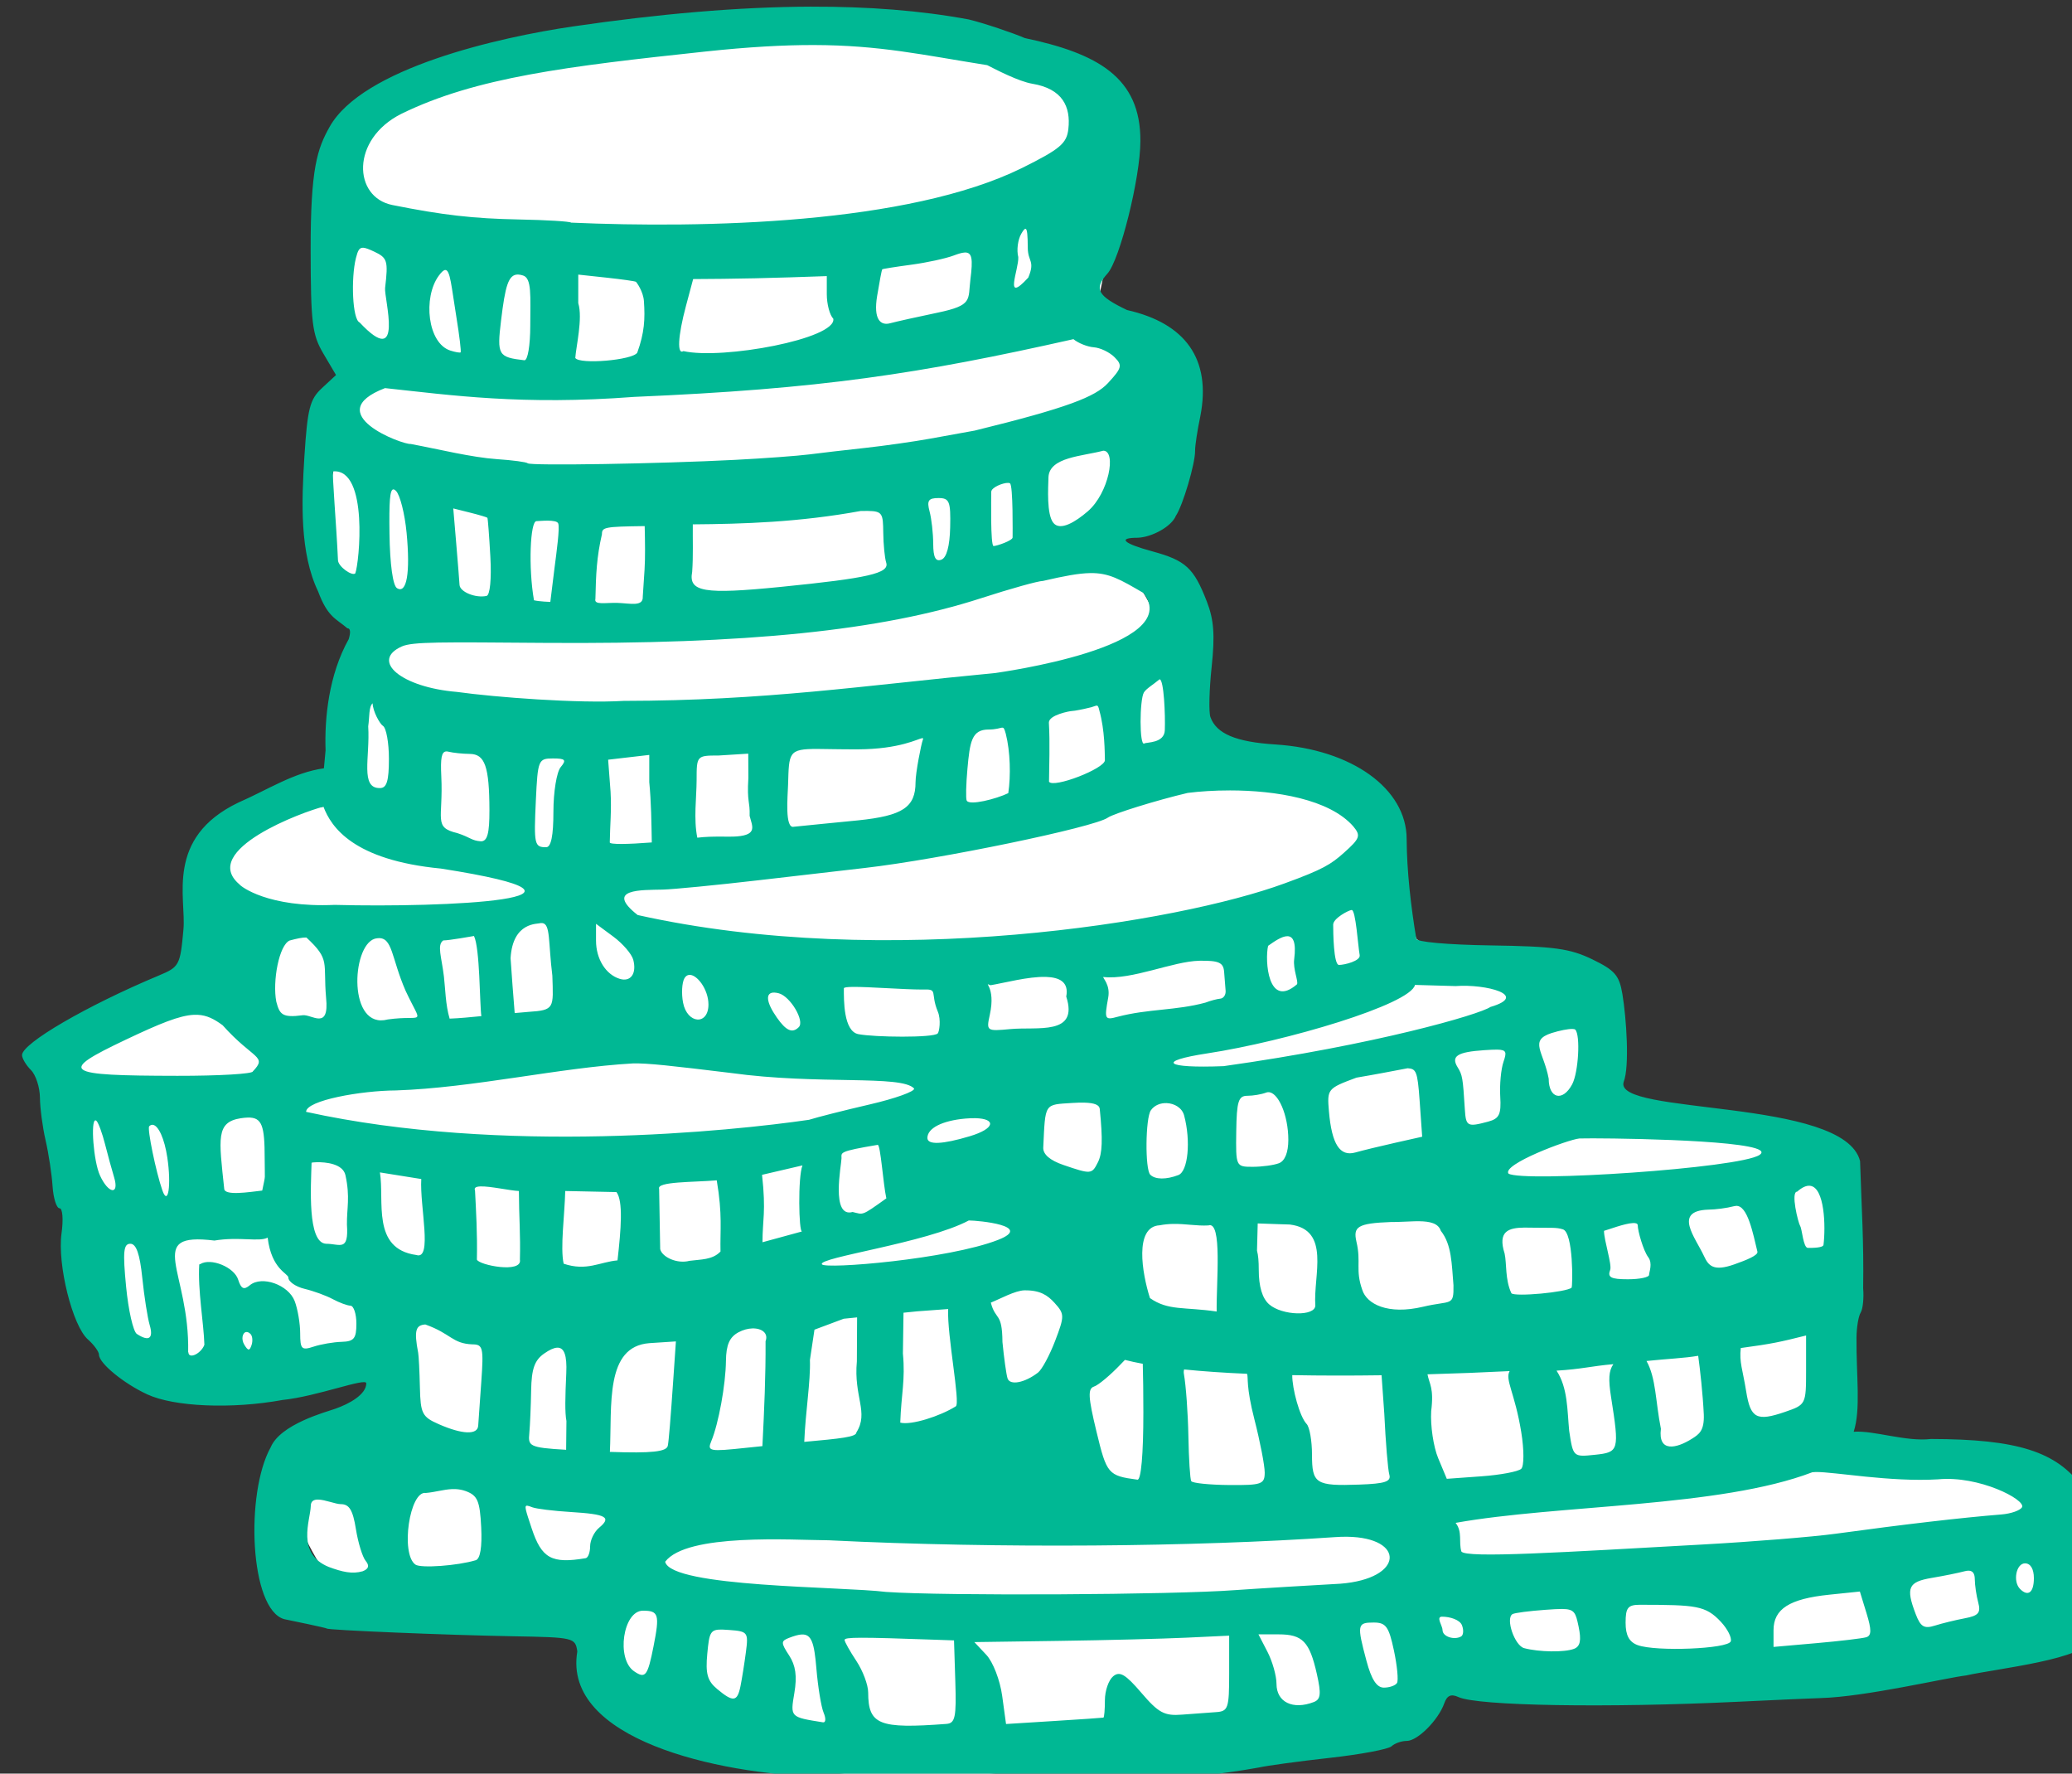<?xml version="1.0" ?><svg height="105.888mm" viewBox="0 0 123.727 105.888" width="123.727mm" xmlns="http://www.w3.org/2000/svg">
    <rect x="0" y="0" width="123.727" height="105.888" fill="#333333" stroke="none"/>
    <path color="#000" d="m 3240.098,1271.408 c -5.46,11.707 -35.776,3.3 -4.098,45.058 l 53.345,1.598 c 19.784,56.453 136.429,30.239 188.861,12.294 l 148.38,-9.077 -5.624,-33.092 -54.233,-12.97 c 12.828,-63.12 1.005,-68.235 -49.794,-72.475 6.226,-53.674 -27.777,-26.697 -42.1,-39.174 -6.164,-20.752 -11.347,-42.125 -49.768,-42.46 -7.149,-15.951 -4.789,-37.777 -24.18,-46.165 36.686,-41.828 8.158,-39.193 0.751,-50.96 1.516,-0.556 18.626,-65.008 -29.849,-64.914 -33.751,0.066 -101.115,4.285 -121.103,10.389 -39.691,12.12 -14.658,66.245 -13.046,66.082 -21.02,61.088 2.231,36.473 3.347,54.709 l -12.41,43.59 c -49.244,7.34 -20.503,24.95 -29.323,37.613 l -32.991,17.704 15.164,69.278 c 23.064,8.073 70.117,-14.76 58.673,12.97 z" fill="#FFFFFF" overflow="visible" paint-order="fill markers stroke" transform="translate(67.837,144.531) matrix(0.265,0,0,0.265,-904.096,-396.838)"/>
    <path d="m 3338.484,953.6 c -16.462,0.048 -34.445,1.652 -53.666,4.457 -16.802,2.452 -47.44,9.415 -54.846,22.615 -2.774,4.945 -4.302,9.288 -4.277,27.676 0.022,16.567 0.336,19.124 2.871,23.422 l 2.846,4.824 -3.158,2.928 c -2.746,2.545 -3.265,4.567 -3.971,15.467 -0.637,10.147 -1.078,21.666 3.103,30.379 2.152,5.809 4.051,6.095 6.58,8.274 0.697,0 0.777,0.877 0.314,2.434 -4.519,8.078 -5.48,17.875 -5.223,25.082 l -0.375,4.031 c -6.778,0.943 -12.588,4.801 -19.297,7.734 -16.556,7.957 -11.687,21.564 -12.354,28.584 -0.733,8.088 -0.919,8.43 -5.564,10.373 -16.195,6.774 -30.803,15.272 -30.803,17.92 0,0.75 0.9,2.265 2,3.365 1.1,1.1 2.014,3.907 2.031,6.238 0.018,2.331 0.59,6.649 1.272,9.596 0.681,2.947 1.388,7.598 1.572,10.334 0.184,2.736 0.892,4.975 1.572,4.975 0.689,0 0.889,2.507 0.449,5.666 -0.972,6.988 2.462,20.801 5.938,23.881 1.374,1.218 2.498,2.762 2.498,3.434 0,1.92 5.534,6.472 10.877,8.947 6.069,2.811 19.069,3.352 30.457,1.268 7.89,-0.815 18.882,-5.11 18.903,-3.766 0,2.496 -3.746,4.612 -7.052,5.761 -2.111,0.733 -12.326,3.464 -14.501,8.681 -5.759,10.374 -4.716,36.531 3.066,38.701 1.348,0.255 9.584,1.986 9.584,2.103 0,0.359 27.157,1.49 42.002,1.748 13.664,0.238 14.01,0.32 14.449,3.43 -3.346,19.841 31.784,27.567 54.125,28.166 30.622,1.246 69.493,3.37 99.424,-2.022 1.833,-0.423 9.033,-1.403 16,-2.178 6.967,-0.775 13.237,-1.952 13.934,-2.615 0.697,-0.663 2.241,-1.205 3.434,-1.205 2.425,0 7.106,-4.694 8.445,-8.471 0.631,-1.781 1.526,-2.173 3.199,-1.404 4.319,1.986 33.521,2.473 62.988,1.053 8.433,-0.406 16.833,-0.78 18.666,-0.83 10.05,-0.276 28.186,-4.562 32.756,-5.1 6.452,-1.469 27.992,-3.772 27.832,-8.273 3.014,-4.6 1.786,-29.518 -1.688,-34.225 -5.876,-7.963 -14.642,-10.732 -34.082,-10.77 -5.651,0.667 -12.924,-1.978 -17.42,-1.627 1.645,-5.065 0.566,-12.551 0.637,-21.205 0.019,-2.301 0.442,-4.842 0.939,-5.646 0.498,-0.805 0.75,-3.272 0.561,-5.482 0.164,-10.83 -0.347,-17.586 -0.695,-28.645 -3.583,-14.345 -55.795,-10.246 -53.262,-17.861 1.346,-3.46 0.611,-14.343 -0.297,-19.779 -0.703,-4.207 -1.702,-5.356 -6.783,-7.816 -5.032,-2.436 -8.59,-2.923 -22.895,-3.137 -9.752,-0.145 -16.863,-0.789 -16.767,-1.518 -1.223,-7.394 -2.124,-15.211 -2.168,-22.453 0,-11.319 -12.334,-20.2 -29.574,-21.297 -8.911,-0.567 -13.31,-2.423 -14.645,-6.18 -0.391,-1.1 -0.265,-6.194 0.281,-11.32 0.759,-7.122 0.506,-10.583 -1.074,-14.668 -2.944,-7.612 -4.764,-9.288 -12.307,-11.342 -6.558,-1.786 -7.886,-3.064 -3.262,-3.064 3.158,-0.115 7.585,-2.502 8.58,-4.939 1.589,-2.383 4.381,-11.838 4.33,-14.666 -0.02,-1.1 0.517,-4.62 1.191,-7.822 2.467,-12.791 -3.311,-20.885 -16.521,-23.871 -6.681,-3.192 -7.535,-4.771 -4.43,-8.203 2.813,-3.109 7.43,-21.651 7.43,-29.842 0.105,-14.399 -9.695,-19.777 -26.055,-23.232 -2.402,-1.069 -9.311,-3.403 -12.611,-4.188 -10.828,-2.016 -22.712,-2.92 -35.516,-2.883 z m 0.602,8.648 c 14.887,0.033 24.457,2.216 39.068,4.535 1.972,1.009 7.101,3.677 10.152,4.184 6.769,1.124 8.709,5.125 8.125,10.223 -0.371,3.237 -1.88,4.504 -10.438,8.76 -25.713,12.673 -71.769,13.622 -101.6,12.309 -0.276,-0.276 -5.579,-0.596 -11.783,-0.713 -10.219,-0.192 -17.252,-0.997 -28.52,-3.26 -8.804,-1.768 -9.403,-14.776 2.018,-20.527 16.814,-8.239 37.474,-10.724 68.406,-14.033 9.937,-1.063 17.803,-1.492 24.57,-1.477 z m 47.711,41.41 c 0.364,0.087 0.474,1.403 0.494,4.314 0.023,3.117 1.704,2.855 0.111,6.668 -5.68,6.186 -2.078,-1.921 -2.254,-4.629 -0.406,-1.552 -0.097,-3.921 0.684,-5.264 0.438,-0.753 0.746,-1.142 0.965,-1.09 z m -149.242,4.258 c 0.544,0.031 1.296,0.331 2.4,0.848 3.045,1.424 3.239,2.058 2.516,8.209 -0.275,2.274 4.428,18.618 -5.732,7.781 -1.646,-0.644 -1.985,-9.961 -0.844,-14.51 0.423,-1.687 0.753,-2.38 1.66,-2.328 z m 135.445,1.08 c 1.786,-0.13 1.943,1.457 1.363,6.061 -0.583,4.637 0.633,5.812 -7.387,7.484 -4.519,0.942 -9.329,2.014 -10.689,2.383 -2.232,0.605 -3.809,-0.916 -2.943,-6.15 0.527,-3.191 1.041,-5.888 1.141,-5.994 0.1,-0.106 3.04,-0.573 6.533,-1.039 3.493,-0.466 7.822,-1.406 9.619,-2.09 0.991,-0.377 1.768,-0.611 2.363,-0.654 z m -116.967,3.932 c 1.122,-0.034 1.373,3.676 2.494,10.562 0.695,4.272 1.127,7.87 0.959,7.998 -0.167,0.128 -1.203,-0.054 -2.303,-0.404 -5.154,-1.643 -6.215,-11.946 -2.627,-16.854 0.632,-0.864 1.103,-1.291 1.477,-1.303 z m 16.457,1.027 c 0.324,0.015 0.68,0.09 1.074,0.215 2.001,0.635 1.619,4.645 1.619,11.234 0,4.558 -0.576,7.949 -1.334,7.861 -5.907,-0.685 -6.192,-1.171 -5.248,-8.959 0.936,-7.721 1.621,-10.458 3.889,-10.352 z m 13.508,0.012 6.334,0.682 c 3.483,0.374 6.481,0.799 6.662,0.943 0.181,0.145 1.664,2.218 1.799,4.359 0.28,3.989 0.128,7.107 -1.502,11.605 -1.053,1.698 -13.029,2.701 -13.963,1.19 0.149,-2.449 1.725,-8.925 0.67,-12.354 z m 56.002,0.34 v 4.066 c -3e-4,2.237 0.66,4.728 1.467,5.535 0.774,4.514 -24.968,9.282 -33.772,7.293 -1.435,0.887 -1.289,-3.222 0.58,-10.209 l 1.609,-6.019 6.725,-0.055 c 3.698,-0.03 10.473,-0.179 15.057,-0.332 z m 55.576,14.203 c 1.088,0.903 3.159,1.728 4.602,1.834 1.443,0.106 3.54,1.11 4.66,2.23 1.826,1.827 1.671,2.431 -1.508,5.861 -2.843,3.052 -9.028,5.535 -29.998,10.674 -1.833,0.326 -6.333,1.14 -10,1.809 -3.667,0.669 -10.266,1.609 -14.666,2.09 -4.4,0.481 -10.101,1.143 -12.668,1.473 -2.567,0.33 -10.066,0.88 -16.666,1.223 -17.025,0.884 -46.132,1.363 -46.725,0.77 -0.275,-0.275 -3.373,-0.692 -6.887,-0.926 -5.841,-0.412 -12.858,-2.182 -19.471,-3.424 -1.818,0.204 -20.661,-6.875 -5.797,-12.586 14.938,1.601 30.87,3.898 56.16,1.977 42.022,-1.784 64.152,-5.169 98.963,-13.004 z m 6.734,25.131 c 3.01,0 1.259,9.552 -3.498,13.654 -2.753,2.374 -6.21,4.51 -7.754,2.609 -1.544,-1.901 -1.177,-7.838 -1.105,-10.346 0.268,-4.494 7.635,-4.659 12.357,-5.918 z m -173.545,4.652 c 0.01,-0.012 0.021,-0.012 0.033,0 7.99,-0.575 5.855,20.748 4.949,22.996 -0.738,0.642 -3.816,-1.526 -3.893,-2.959 -0.352,-8.022 -1.384,-19.675 -1.09,-20.037 z m 152.115,2.598 c 0.166,0.01 0.301,0.039 0.393,0.096 0.733,0.453 0.596,11.513 0.596,12.203 0,0.69 -3.552,1.926 -4.285,1.926 -0.733,0 -0.527,-11.062 -0.527,-12.205 0,-1 2.666,-2.071 3.824,-2.02 z m -138.57,1.467 c 0.177,-0.015 0.383,0.112 0.625,0.354 0.899,0.899 1.97,5.135 2.379,9.412 0.866,9.062 0.03,13.865 -2.172,12.476 -0.922,-0.582 -1.585,-5.404 -1.682,-12.242 -0.103,-7.238 0.084,-9.935 0.85,-10 z m 122.842,1.949 c 2.485,0 2.782,0.738 2.65,6.59 -0.095,4.24 -0.801,6.84 -1.977,7.291 -1.312,0.504 -1.833,-0.507 -1.846,-3.59 -0.01,-2.36 -0.38,-5.641 -0.822,-7.291 -0.647,-2.414 -0.257,-3 1.994,-3 z m -109.32,2.336 3.748,0.939 c 2.061,0.517 3.833,1.042 3.939,1.166 0.107,0.124 0.408,4.071 0.67,8.771 0.279,5.01 -0.076,8.668 -0.857,8.838 -2.47,0.538 -6,-0.901 -6.088,-2.482 -0.048,-0.863 -0.386,-5.093 -0.75,-9.4 z m 93.436,0.568 c 3.305,0.043 3.406,0.658 3.455,4.851 0.032,2.701 0.331,5.761 0.666,6.799 0.77,2.386 -4.013,3.487 -23.727,5.457 -17.386,1.738 -20.863,1.147 -19.996,-3.391 0.257,-3.575 0.102,-7.234 0.141,-10.695 11.249,-0.086 23.949,-0.468 37.84,-3.014 0.612,-0.01 1.149,-0.012 1.621,-0.01 z m -72.133,2.186 c 1.095,0.01 2.155,0.137 2.344,0.631 0.379,0.987 -0.334,6.176 -0.846,10.139 l -0.93,7.541 c 0,0 -2.521,-0.082 -3.684,-0.371 -1.288,-7.355 -0.858,-17.83 0.562,-17.83 0.327,0 1.458,-0.116 2.553,-0.109 z m 21.832,1.227 c 0.081,3.614 0.14,7.148 -0.035,9.861 l -0.4,6.043 c 0.128,2.318 -2.855,1.494 -5.646,1.402 -2.791,-0.092 -5.39,0.546 -5.025,-0.918 0.125,-5.55 0.283,-9.411 1.473,-14.559 -2e-4,-1.574 0.537,-1.711 9.635,-1.83 z m 100.365,10.588 c 4.259,-0.069 6.726,1.396 12.039,4.49 9.391,12.179 -32.654,17.896 -33.373,18.02 -30.104,2.864 -51.762,6.239 -83.787,6.281 -10.008,0.619 -28.982,-0.819 -37.545,-2.019 -12.543,-1.035 -19.598,-7.016 -12.445,-10.238 2.433,-1.096 8.948,-0.984 32.111,-0.812 45.63,0.338 75.899,-2.757 98.449,-10.066 6.604,-2.141 12.879,-3.893 13.945,-3.893 4.849,-1.126 8.05,-1.72 10.605,-1.762 z m 15.662,23.926 c 0.973,0.052 1.307,8.086 1.174,11.48 -0.116,2.965 -4.101,2.66 -4.619,2.981 -1.141,0.706 -1.071,-9.909 -0.088,-11.5 0.534,-0.864 2.047,-1.732 3.533,-2.961 z m -177.334,5.404 c 0.038,1.801 1.629,4.661 2.338,5.1 0.733,0.453 1.334,3.789 1.334,7.412 0,4.967 -0.492,6.588 -2,6.588 -4.554,0.119 -2.225,-6.941 -2.666,-13.904 0.311,-2.132 0.101,-4.391 0.994,-5.195 z m 163.221,0.529 c 0.243,0.039 0.366,0.331 0.551,1.156 1.218,4.378 1.196,9.306 1.234,11.143 0,1.884 -11.634,6.387 -12.592,4.838 0.015,-3.357 0.248,-8.636 -0.031,-13.319 0,-1.721 4.684,-2.6 5.234,-2.611 0.55,-0.01 2.501,-0.391 4.334,-0.848 0.664,-0.185 1.026,-0.398 1.27,-0.359 z m -21.453,4.967 c 0.46,-0.06 0.573,0.178 0.904,1.363 1.021,4.028 1.15,9.47 0.565,13.387 -2.744,1.326 -8.782,2.859 -9.371,1.676 -0.225,-0.452 -0.15,-3.673 0.166,-7.156 0.548,-6.028 0.928,-8.854 4.756,-8.854 1.713,0 2.52,-0.356 2.981,-0.416 z m -17.92,2.361 c 0.207,-0.022 0.246,0.077 0.139,0.355 -0.387,1.008 -1.649,7.479 -1.649,9.566 0,5.646 -2.878,7.561 -12.932,8.596 -4.987,0.513 -11.379,1.096 -14.496,1.441 -2.058,0.508 -1.385,-6.834 -1.295,-9.465 0.221,-7.259 0.029,-8.081 6.629,-8.064 2.2,0.01 5.155,0.103 9.131,0.088 9.473,-0.037 13.574,-2.422 14.473,-2.518 z m -107.262,2.99 c 0.151,-0.01 0.319,0.013 0.504,0.059 1.054,0.261 3.214,0.486 4.803,0.5 3.419,0.031 4.403,2.848 4.428,12.693 0.014,5.214 -0.471,7 -1.902,7 -2.144,-0.144 -2.314,-0.872 -5.328,-1.848 -5.502,-1.304 -3.138,-3.094 -3.619,-12.82 -0.201,-4.063 0.055,-5.527 1.115,-5.584 z m 68.057,0.5 0.023,5.477 c -0.343,5.602 0.389,5.153 0.287,8.541 0.56,2.288 1.845,4.245 -2.861,4.629 -2.006,0.164 -5.394,-0.147 -8.93,0.289 -0.859,-4.263 -0.173,-8.98 -0.156,-12.945 4e-4,-5.539 0.028,-5.572 4.953,-5.572 z m -22.305,0.287 v 6.133 c 0.442,4.528 0.488,9.176 0.568,13.584 -5.485,0.433 -9.467,0.478 -9.467,0 0.045,-3.731 0.421,-7.277 0.174,-11.453 l -0.545,-7.186 4.635,-0.541 z m -21.727,0.797 c 2.832,0 3.121,0.323 1.758,1.965 -0.896,1.08 -1.631,5.58 -1.631,10 0,5.482 -0.523,8.035 -1.645,8.035 -2.642,0 -2.778,-0.618 -2.312,-10.549 0.427,-9.115 0.563,-9.451 3.83,-9.451 z m 152.498,7.199 c 10.359,0 22.489,1.956 27.869,8.104 1.737,2.093 1.522,2.701 -2.096,5.934 -2.919,2.608 -4.723,3.761 -13.396,6.912 -23.832,8.777 -89.663,19.646 -145.766,7.123 -7.578,-5.955 0.946,-5.616 5.617,-5.727 2.383,-0.057 12.135,-1.007 21.668,-2.113 9.533,-1.106 20.333,-2.354 24,-2.775 16.747,-1.922 51.646,-9.155 54.666,-11.328 1.216,-0.875 10.851,-3.885 17.984,-5.566 2.744,-0.349 6,-0.563 9.453,-0.562 z m -204.193,3.67 c 1.747,4.59 6.719,12.037 26.48,13.939 43.893,6.874 0.715,8.848 -23.943,8.18 -15.079,0.667 -21.196,-4.192 -21.455,-4.615 -9.15,-7.716 14.453,-16.435 18.918,-17.504 z m 231.69,23.267 c 0.932,-0.091 1.448,8.279 1.812,10.16 0.255,1.316 -3.418,2.223 -4.66,2.223 -1.237,0 -1.31,-7.438 -1.31,-9.076 0,-1.422 3.433,-3.236 4.158,-3.307 z m -182.391,2.947 c 1.898,0.196 1.338,4.24 2.283,11.852 0.24,7.317 0.542,7.767 -5.35,8.154 -0.669,0.044 -2.075,0.182 -3.135,0.275 -0.342,-4.027 -0.661,-8.554 -0.928,-12.363 0.491,-8.308 6.204,-7.651 6.715,-7.906 0.15,-0.021 0.287,-0.025 0.414,-0.012 z m 12.123,0.17 3.889,2.875 c 2.139,1.581 4.166,3.934 4.504,5.227 0.813,3.11 -0.578,5.062 -3.059,4.293 -3.156,-0.979 -5.334,-4.494 -5.334,-8.609 z m -27.498,2.744 c 1.353,2.776 1.267,15.246 1.66,18.051 -2.494,0.242 -4.848,0.483 -7.148,0.566 -0.932,-3.095 -0.974,-6.827 -1.283,-9.457 -0.53,-4.478 -1.621,-7.144 -0.152,-8.164 1.168,0.034 6.924,-0.996 6.924,-0.996 z m 183.297,0.047 c 1.248,0.021 2.023,1.27 1.52,5.211 -0.283,2.213 1.01,5.018 0.631,5.631 -6.559,5.639 -7.261,-5.406 -6.508,-8.672 1.388,-0.982 3.109,-2.191 4.357,-2.17 z m -221.062,0.293 c 5.468,5.069 3.735,5.542 4.436,13.551 0.781,7.514 -3.247,3.683 -5.277,3.963 -4.672,0.627 -5.189,-0.243 -5.939,-3.047 -0.895,-4.59 0.622,-12.805 3.023,-13.793 1.653,-0.443 2.857,-0.702 3.758,-0.674 z m 16.104,0.156 c 3.354,-0.295 3.009,4.423 6.248,11.844 3.874,8.294 4.255,5.308 -4.006,6.461 -8.982,2.397 -8.243,-16.491 -2.965,-18.178 0.259,-0.065 0.499,-0.107 0.723,-0.127 z m 185.143,5.08 c 4.365,-0.06 5.388,0.403 5.551,2.51 0.11,1.421 0.261,3.333 0.334,4.25 0.073,0.917 -0.466,1.719 -1.199,1.781 -0.733,0.064 -2.234,0.463 -3.334,0.889 -6.659,1.81 -12.869,1.382 -19.762,3.182 -2.954,0.804 -3.051,0.607 -2.156,-4.338 0.516,-2.849 -1.283,-4.405 -1.111,-4.613 6.497,0.712 15.634,-3.542 21.678,-3.66 z m -115.033,3.191 c 1.764,-0.213 4.385,3.264 4.385,6.664 0,4.769 -4.799,4.409 -5.725,-0.43 -0.386,-2.017 -0.251,-4.469 0.299,-5.451 0.273,-0.488 0.634,-0.734 1.041,-0.783 z m 80.426,0.451 c 3.071,0.093 5.217,1.161 4.58,4.426 2.877,8.874 -6.556,6.737 -12.682,7.336 -5.259,0.49 -5.345,0.428 -4.539,-3.24 1.433,-6.524 -1.707,-7.364 0.162,-6.646 3.054,-0.503 8.53,-1.995 12.479,-1.875 z m 83.168,1.805 9.15,0.262 c 6.797,-0.523 16.73,2.091 7.842,4.705 -2.419,1.691 -25.939,8.535 -60.125,13.334 -13.332,0.523 -15.174,-1.119 -3.66,-2.877 17.632,-2.692 45.795,-11.019 46.793,-15.424 z m -126.742,0.447 c 3.629,-0.044 11.43,0.594 15.773,0.594 3.676,-0.158 1.658,0.673 3.445,4.975 0.77,1.852 0.318,4.576 -0.023,4.92 -1.019,1.019 -14.274,0.854 -17.879,0.156 -3.38,-0.654 -3.272,-7.747 -3.272,-10.322 0,-0.215 0.746,-0.307 1.955,-0.322 z m -17.641,1.277 c 0.292,0.01 0.63,0.058 1.012,0.158 2.614,0.684 5.905,6.243 4.518,7.631 -1.449,1.449 -2.844,0.839 -4.947,-2.164 -2.453,-3.502 -2.624,-5.673 -0.582,-5.625 z m -129.91,5.012 c 2.047,0.1 3.677,0.92 5.615,2.353 6.974,7.797 10.182,6.853 6.803,10.396 0,0.559 -7.65,1.007 -17,0.994 -25.813,-0.035 -26.984,-0.857 -11.611,-8.152 7.756,-3.681 12.085,-5.43 15.289,-5.59 0.312,-0.015 0.612,-0.016 0.904,0 z m 309.768,3.186 c 0.318,0.01 0.539,0.056 0.633,0.15 1.208,1.208 0.729,9.663 -0.697,12.328 -2.132,3.985 -5.285,3.221 -5.285,-1.279 -1.115,-6.061 -4.527,-8.607 0.648,-10.277 1.918,-0.6 3.748,-0.946 4.701,-0.922 z m -16.938,4.656 c 2.146,0.036 2.119,0.653 1.402,2.75 -0.561,1.641 -0.889,5.163 -0.73,7.824 0.24,4.025 -0.218,4.975 -2.731,5.649 -4.691,1.257 -5.007,1.087 -5.25,-2.822 -0.439,-7.063 -0.545,-7.683 -1.621,-9.424 -1.55,-2.507 -0.087,-3.446 6.006,-3.853 1.253,-0.084 2.209,-0.135 2.924,-0.123 z m -194.789,3.109 c 3.297,-0.092 8.755,0.535 22.043,2.144 19.843,2.753 38.477,0.371 41.342,3.508 0.216,0.647 -4.273,2.258 -9.975,3.58 -5.702,1.322 -11.868,2.882 -13.701,3.467 -17.356,2.53 -69.051,7.941 -113.332,-1.791 0,-2.591 12.444,-4.785 20.238,-4.822 17.477,-0.59 36.875,-5.146 53.385,-6.086 z m 174.596,1.086 c 1.883,0.132 2.227,0.619 2.689,7.149 l 0.586,8.277 -6.08,1.365 c -3.345,0.751 -7.379,1.732 -8.967,2.182 -3.498,0.99 -5.325,-1.84 -5.963,-9.244 -0.436,-5.063 -0.343,-5.178 6.203,-7.613 3.991,-0.67 7.877,-1.42 11.531,-2.115 z m -31.451,5.391 c 2.251,-0.117 4.564,5.142 4.564,10.734 0,2.838 -0.768,4.757 -2.109,5.271 -1.16,0.445 -3.825,0.809 -5.924,0.809 -3.787,0 -3.813,-0.059 -3.701,-8 0.096,-6.733 0.487,-8 2.481,-8 1.303,0 3.213,-0.322 4.242,-0.717 0.149,-0.057 0.297,-0.09 0.447,-0.098 z m -41.404,2.357 c 2.291,0.059 3.386,0.513 3.475,1.404 0.7,6.999 0.593,10.025 -0.426,12.053 -1.355,2.696 -1.534,2.71 -7.746,0.592 -3.043,-1.038 -4.629,-2.402 -4.557,-3.924 0.484,-10.16 0.147,-9.641 6.559,-10.055 1.036,-0.067 1.932,-0.09 2.695,-0.07 z m 18.545,0.105 c 1.753,0.064 3.479,1.053 3.941,2.777 1.544,5.759 0.886,12.595 -1.293,13.432 -2.757,1.058 -5.229,1.028 -6.336,-0.078 -1.2,-1.2 -1.094,-12.759 0.133,-14.51 0.813,-1.16 2.192,-1.671 3.555,-1.621 z m -207.08,3.258 c 3.251,-0.094 3.838,1.815 3.838,9.203 0,5.502 0.279,3.11 -0.551,7.242 -2.984,0.343 -8.576,1.249 -8.57,-0.447 -1.19,-11.273 -1.904,-14.963 3.721,-15.846 0.579,-0.085 1.098,-0.139 1.562,-0.152 z m 164.014,0.139 c 4.677,0.115 4.467,2.341 -1.293,4.066 -6.182,1.852 -9.549,1.99 -9.549,0.387 0,-2.198 3.328,-3.9 8.539,-4.365 0.866,-0.077 1.635,-0.103 2.303,-0.088 z m -198.307,0.49 c 0.074,0 0.158,0.046 0.248,0.137 0.431,0.431 1.29,2.781 1.91,5.223 0.62,2.441 1.535,5.79 2.037,7.439 1.251,4.115 -1.271,3.8 -3.184,-0.397 -1.469,-3.224 -2.124,-12.45 -1.012,-12.402 z m 12.734,1.006 v 0 c 0.071,-0.01 0.143,-0.01 0.215,0 1.251,0.182 2.605,3.109 3.244,7.369 0.932,6.212 0.189,11.115 -1.119,7.385 -1.434,-4.091 -3.457,-13.931 -2.965,-14.424 0.201,-0.201 0.411,-0.31 0.625,-0.334 z m 324.707,3.045 c 10.49,0.017 42.025,0.677 37.543,3.728 -4.453,3.032 -53.406,6.23 -56.582,4.215 -1.483,-2.064 13.354,-7.662 15.998,-7.916 0.473,-0.019 1.542,-0.03 3.041,-0.027 z m -161.18,1.467 c 0.655,-0.11 1.23,8.828 1.955,12.051 -5.76,4.12 -5.112,3.644 -7.605,3.076 -4.975,1.39 -2.5,-10.668 -2.5,-12.123 0,-1.285 -0.716,-1.521 8.15,-3.004 z m -126.42,3.912 c 1.988,-0.045 5.921,0.31 6.492,2.928 1.09,4.991 0.285,7.449 0.334,11.107 0.424,6.221 -1.551,4.334 -4.719,4.334 -4.223,-0.22 -3.395,-12.932 -3.25,-18.26 0.034,-0.034 0.48,-0.094 1.143,-0.109 z m 109.473,0.717 c -1.053,2.577 -0.835,15.08 -0.1,14.879 l -8.908,2.432 c -0.01,-4.98 0.829,-6.848 -0.1,-15.189 z m -95.215,1.578 9.32,1.492 c -0.373,6.089 2.611,18.353 -1.119,17.115 -10.14,-1.396 -7.143,-12.196 -8.201,-18.607 z m 75.898,1.787 c 1.328,7.767 0.731,11.296 0.848,16.037 -1.837,1.927 -4.513,1.759 -6.986,2.094 -2.716,0.74 -6.136,-0.786 -6.604,-2.615 l -0.24,-13.592 c -0.623,-1.683 7.739,-1.475 12.982,-1.924 z m 246.324,1.223 c 3.368,0.315 3.562,9.256 3.074,13.266 0,0.733 -2.463,0.734 -3.519,0.734 -1.057,0 -1.293,-4.202 -1.746,-4.936 -0.453,-0.733 -2.19,-7.736 -0.68,-7.736 1.146,-1.013 2.094,-1.401 2.871,-1.328 z m -299.527,0.146 c 2.184,-0.064 6.485,0.929 8.621,1.035 0.018,5.686 0.381,9.759 0.23,15.445 0.604,3.196 -9.28,1.253 -9.693,0 0.124,-5.84 -0.198,-11.107 -0.422,-15.555 -0.284,-0.649 0.271,-0.897 1.264,-0.926 z m 19.064,1.035 11.539,0.24 c 1.542,1.995 1.041,8.37 0.24,15.387 -3.985,0.354 -6.945,2.503 -12.135,0.75 -0.802,-3.617 0.224,-10.892 0.355,-16.377 z m 263.832,3.352 c 2.606,-0.157 3.813,6.207 4.809,10.314 0.201,0.829 -2.484,1.9 -5.234,2.871 -4.662,1.645 -5.787,0.31 -6.785,-1.844 -1.975,-4.26 -7.039,-10.201 0.918,-10.496 1.65,-0.01 4.253,-0.353 5.783,-0.764 0.166,-0.044 0.336,-0.072 0.51,-0.082 z m -172.894,3.285 c 2.16,0 14.771,1.194 6.57,4.385 -11.192,4.354 -38.96,6.641 -39.672,5.49 -0.955,-1.544 23.58,-4.804 33.102,-9.875 z m 101.498,0.174 c 2.392,0.034 4.316,0.447 4.865,2.158 2.466,3.105 2.441,7.406 2.852,12.262 0.083,4.858 -0.528,3.341 -6.85,4.842 -7.981,1.896 -12.696,-0.636 -13.695,-3.785 -1.628,-4.583 -0.208,-6.175 -1.33,-10.908 -0.733,-3.29 0.169,-4.109 7.768,-4.394 1.743,0.025 3.621,-0.13 5.34,-0.168 0.358,-0.01 0.709,-0.011 1.051,-0.01 z m 48.17,0.408 c 0.626,-0.025 1.041,0.1 1.066,0.475 0,1.327 1.281,5.778 2.357,7.201 1.077,1.423 0.176,3.438 0.199,3.988 0.023,0.55 -2.12,1 -4.766,1 -3.838,0 -4.646,-0.426 -4,-2.109 0.445,-1.16 -1.393,-6.661 -1.393,-8.801 0.879,-0.232 4.657,-1.677 6.535,-1.754 z m -84.566,0.086 c 3.296,0.101 6.471,0.241 7.229,0.244 9.303,1.144 5.263,11.503 5.752,18.23 0,2.517 -7.495,2.318 -10.414,-0.254 -1.545,-1.361 -2.334,-4.002 -2.334,-7.818 0,-1.858 -0.106,-3.2 -0.395,-4.269 0.076,-2.879 0.102,-3.931 0.162,-6.133 z m -19.115,0.111 c 2.854,-0.058 5.364,0.49 7.998,0.338 3.192,-1.121 1.759,12.89 1.869,19.398 -7.356,-1.081 -10.911,-0.14 -15.033,-3.029 -1.777,-5.569 -3.578,-16.098 2.18,-16.398 1.045,-0.202 2.035,-0.289 2.986,-0.309 z m 79.188,0.824 c 0.51,-0.01 1.043,0 1.59,0.018 4.334,0.085 5.524,-0.119 7.061,0.363 2.457,0.626 2.266,12.925 1.998,13.16 -1.172,1.028 -12.715,2.098 -13.557,1.256 -1.46,-3.098 -1.027,-6.691 -1.531,-8.951 -1.601,-5.029 0.868,-5.804 4.439,-5.846 z m -283.168,2.264 c 0.867,7.213 4.662,8.061 4.662,8.984 0,0.923 1.649,2.073 3.666,2.555 2.017,0.482 4.867,1.523 6.334,2.312 1.467,0.789 3.267,1.456 4,1.482 0.733,0.026 1.332,1.847 1.332,4.047 0,3.352 -0.538,4.016 -3.332,4.096 -1.833,0.053 -4.684,0.543 -6.334,1.09 -2.666,0.883 -3,0.549 -3,-3.008 0,-2.202 -0.556,-5.466 -1.236,-7.254 -1.404,-3.693 -7.413,-5.818 -10.113,-3.576 -1.343,1.115 -1.965,0.813 -2.627,-1.273 -0.893,-2.813 -6.163,-4.967 -8.547,-3.494 -0.068,0.042 -0.142,0.066 -0.221,0.08 -0.355,5.741 1.013,13.224 1.16,18.088 -0.321,0.963 -1.369,2.013 -2.332,2.334 -0.806,0.269 -1.28,-0.012 -1.262,-0.652 l -0.064,0.062 c 0.391,-18.406 -10.002,-27.148 5.914,-25.215 5.63,-0.93 10.085,0.369 12,-0.658 z m -30.938,1.379 c 1.327,0 2.133,2.298 2.686,7.666 0.434,4.217 1.187,9.018 1.674,10.668 0.894,3.032 -0.197,3.773 -2.906,1.978 -0.813,-0.539 -1.899,-5.33 -2.414,-10.646 -0.765,-7.906 -0.589,-9.666 0.961,-9.666 z m 201.485,10.495 c 3.515,-0.044 5.209,1.102 6.763,2.82 2.275,2.513 2.282,2.944 0.137,8.56 -1.242,3.253 -2.977,6.469 -3.855,7.146 -3.021,2.33 -6.357,2.955 -6.875,1.289 -0.281,-0.904 -0.796,-4.584 -1.143,-8.178 -0.05,-6.853 -1.542,-4.745 -2.622,-8.87 1.916,-0.749 5.486,-2.742 7.595,-2.768 z m -17.205,4.212 c -0.279,5.798 2.795,21.199 1.725,21.916 -3.582,2.246 -10.08,4.313 -12.52,3.674 0.221,-6.487 1.17,-9.55 0.596,-15.565 l 0.136,-9.198 c 1.064,-0.103 2.213,-0.23 3.131,-0.316 z m -20.52,1.881 -0.052,9.907 c -0.754,8.034 2.754,11.471 -0.111,16.014 0,1.023 -3.534,1.377 -11.744,2.125 0.259,-6.609 1.448,-13.69 1.277,-18.447 l 1.023,-6.83 6.593,-2.464 c 0.774,-0.084 2.063,-0.205 3.014,-0.305 z m -97.296,1.598 c 5.826,2.062 6.038,4.307 10.604,4.481 2.374,0 2.555,0.749 2.016,8.334 -0.326,4.583 -0.644,9.083 -0.705,10 -0.142,2.105 -3.6,1.968 -8.885,-0.352 -3.739,-1.641 -4.117,-2.38 -4.252,-8.314 -0.082,-3.582 -0.255,-7.074 -0.387,-7.758 -0.98,-5.1 -0.532,-6.241 1.609,-6.391 z m 73.701,0.887 c 2.131,-0.057 3.659,1.083 2.967,2.887 0.048,7.704 -0.293,15.364 -0.709,23.635 -1.456,0.152 -2.258,0.225 -3.693,0.379 -8.266,0.885 -8.78,0.785 -7.822,-1.514 1.634,-3.922 3.236,-12.701 3.299,-18.078 0.042,-3.613 0.809,-5.356 2.83,-6.438 1.067,-0.571 2.16,-0.845 3.129,-0.871 z m -114.035,0.812 v 0 c 0.278,-0.029 0.601,0.099 0.94,0.438 0.443,0.443 0.553,1.564 0.244,2.49 -0.452,1.35 -0.765,1.352 -1.605,-0.01 -0.834,-1.349 -0.412,-2.835 0.422,-2.922 z m 351.471,0.781 v 7.791 c 0,7.732 -0.036,7.803 -4.74,9.42 -6.392,2.197 -7.787,1.466 -8.756,-4.594 -0.791,-4.947 -1.588,-6.559 -1.223,-9.793 7.189,-0.97 8.792,-1.345 14.719,-2.824 z m -254.67,1.334 -0.549,8 c -0.674,9.81 -1.054,14.404 -1.279,15.512 -0.271,1.329 -3.604,1.718 -13.047,1.377 0.492,-10.503 -1.143,-23.765 8.92,-24.498 z m -26.803,1.412 c 1.65,-0.103 2.281,1.744 2.1,5.723 -0.254,5.578 -0.331,8.863 0.035,10.801 l -0.068,6.481 c -8.484,-0.483 -8.553,-0.895 -8.295,-3.75 0.166,-1.833 0.35,-6.173 0.41,-9.645 0.083,-4.828 0.769,-6.773 2.916,-8.277 1.192,-0.835 2.152,-1.285 2.902,-1.332 z m 257.16,1.828 c 0.414,2.984 1.042,8.567 1.262,13.201 0.142,3.698 -1.064,4.471 -2.678,5.492 -3.517,2.225 -7.668,3.129 -6.988,-2.244 -1.243,-6.254 -1.082,-11.412 -3.242,-15.277 4.725,-0.498 8.555,-0.635 11.646,-1.172 z m -129.176,0.924 c 1.198,0.318 2.565,0.606 4.021,0.877 0.08,2.791 0.131,6.658 0.131,10.957 0,9.453 -0.512,15.264 -1.334,15.152 -6.619,-0.894 -6.92,-1.249 -9.236,-10.848 -1.88,-7.789 -1.979,-9.671 -0.535,-10.137 0.975,-0.315 3.682,-2.58 6.016,-5.035 0.325,-0.342 0.625,-0.646 0.938,-0.967 z m 110.057,0.963 c -1.047,1.526 -1.143,3.409 -0.514,7.42 1.894,12.067 1.794,12.423 -3.637,12.994 -4.897,0.515 -4.916,0.495 -5.803,-5.418 -0.447,-4.639 -0.295,-9.659 -2.848,-13.537 5.749,-0.346 7.851,-1.03 12.801,-1.459 z m -96.734,1.189 c 4.278,0.432 9.052,0.757 14.195,0.981 0.331,0.834 -0.292,2.707 1.666,10.303 1.278,4.986 2.313,10.361 2.313,11.943 -0.01,2.635 -0.686,2.872 -8.049,2.811 -4.421,-0.037 -8.251,-0.431 -8.51,-0.877 -0.259,-0.446 -0.548,-5.009 -0.641,-10.143 -0.094,-5.133 -0.548,-11.433 -1.012,-14 -0.068,-0.375 -0.043,-0.711 0.037,-1.018 z m 73.361,0.371 c -1.089,1.965 1.176,4.854 2.621,13.76 0.646,3.997 0.647,7.611 0,8.248 -0.637,0.623 -4.669,1.385 -8.965,1.695 l -7.812,0.565 -1.943,-4.65 c -1.069,-2.558 -1.778,-7.331 -1.576,-10.607 0.659,-5.262 -0.429,-6.104 -0.834,-8.287 6.282,-0.174 12.496,-0.418 18.51,-0.723 z m -48.982,0.91 c 6.461,0.124 13.24,0.127 20.127,0.029 l 0.611,8.623 c 0.307,6.463 0.817,12.65 1.135,13.75 0.458,1.585 -0.944,2.054 -6.756,2.258 -9.839,0.346 -10.666,-0.18 -10.666,-6.769 0,-3.092 -0.544,-6.192 -1.209,-6.889 -1.593,-1.669 -3.266,-7.982 -3.242,-11.002 z m 117.947,21.826 c 4.16,-0.064 16.705,2.296 27.57,1.65 9.285,-0.896 19.763,4.602 18.934,6.26 -0.367,0.733 -2.466,1.478 -4.666,1.654 -8.917,0.716 -21.898,2.225 -37.334,4.34 -5.133,0.703 -18.633,1.796 -30,2.428 -31.458,1.75 -53.373,3.141 -54.346,1.566 -0.637,-2.205 0.295,-4.393 -1.293,-6.443 23.133,-4.139 59.569,-3.439 80.373,-11.4 0.23,-0.033 0.484,-0.05 0.762,-0.055 z m -307.275,3.853 v 0 c 0.273,-0.011 0.546,-0.011 0.822,0 0.735,0.035 1.483,0.165 2.262,0.445 2.665,0.986 3.184,2.194 3.484,8.127 0.226,4.462 -0.213,7.14 -1.219,7.445 -4.096,1.243 -12.381,1.847 -13.6,0.99 -3.411,-2.398 -1.32,-16.735 2.353,-16.141 2.121,-0.183 3.986,-0.79 5.896,-0.869 z m -30.188,2.357 c 1.599,0.02 3.951,1.031 5.129,1.031 1.901,0 2.711,1.336 3.393,5.602 0.492,3.08 1.485,6.31 2.205,7.178 0.896,1.079 0.679,1.817 -0.684,2.34 -2.345,0.671 -4.555,0.167 -7.643,-0.977 -7.398,-3.021 -4.141,-10.488 -4.046,-13.709 0,-1.133 0.687,-1.477 1.647,-1.465 z m 47.158,1.377 c 0.256,0.028 0.636,0.177 1.143,0.367 0.917,0.345 4.811,0.82 8.654,1.057 8.01,0.493 9.23,1.17 6.377,3.537 -1.118,0.928 -2.031,2.814 -2.031,4.191 0,1.377 -0.45,2.578 -1,2.672 -7.664,1.304 -9.92,0.063 -12.164,-6.701 -1.395,-4.203 -1.745,-5.206 -0.979,-5.123 z m 184.74,6.996 c 13.187,0.181 12.837,9.468 -1.566,10.582 -1.65,0.067 -20.399,1.191 -23.699,1.443 -13.894,1.062 -65.737,1.329 -78.666,0.404 -9.943,-1.236 -48.413,-1.004 -49.758,-6.795 4.903,-6.488 28.5,-4.894 36.916,-4.836 38.4,1.897 82.694,1.459 113.955,-0.709 0.999,-0.074 1.939,-0.101 2.818,-0.09 z m 152.734,5.992 c 1.244,0 2,1.26 2,3.334 0,3.237 -1.298,4.256 -3.111,2.443 -1.677,-1.677 -0.889,-5.777 1.111,-5.777 z m -12.627,1.654 c 0.883,0.051 1.303,0.678 1.312,1.922 0.01,1.333 0.359,3.698 0.777,5.256 0.619,2.307 0.06,2.965 -3.018,3.543 -2.078,0.39 -5.117,1.133 -6.754,1.65 -2.421,0.765 -3.23,0.274 -4.334,-2.629 -2.255,-5.932 -1.678,-7.222 3.643,-8.119 2.75,-0.464 6.051,-1.132 7.334,-1.484 0.399,-0.11 0.745,-0.156 1.039,-0.139 z m -24.584,4.695 1.506,4.906 c 1.14,3.716 1.131,5.022 -0.061,5.389 -0.862,0.266 -5.918,0.867 -11.234,1.334 l -9.666,0.85 v -3.76 c 0,-4.797 3.58,-7.079 12.557,-8.006 z m -49.502,2.984 c 12.591,0.028 14.725,0.15 18.182,3.836 1.498,1.608 2.501,3.588 2.23,4.4 -0.569,1.708 -16.889,2.368 -20.994,0.85 -1.903,-0.704 -2.705,-2.199 -2.705,-5.043 0,-3.408 0.517,-4.043 3.287,-4.043 z m -17.582,0.945 c 2.81,0.021 3.05,0.845 3.705,3.982 0.648,3.102 0.367,4.462 -1.035,5 -2.14,0.821 -7.861,0.742 -11.232,-0.154 -2.148,-0.571 -4.247,-6.689 -2.631,-7.67 0.452,-0.274 3.789,-0.708 7.416,-0.967 1.618,-0.115 2.841,-0.198 3.777,-0.191 z m -207.129,0.387 c 3.544,0 3.801,0.863 2.385,8.025 -1.332,6.736 -1.831,7.374 -4.391,5.621 -4.082,-2.795 -2.487,-13.646 2.006,-13.646 z m 180.053,1.35 c 1.832,-8e-4 4.028,0.702 4.504,1.941 0.413,1.077 0.327,2.206 -0.191,2.51 -1.481,0.869 -4.191,0.089 -4.191,-1.44 0,-0.934 -1.546,-3.011 -0.121,-3.012 z m -15.402,1.318 c 2.766,0 3.416,0.895 4.566,6.289 0.737,3.459 1.05,6.758 0.695,7.332 -0.355,0.574 -1.686,1.045 -2.957,1.045 -1.614,0 -2.796,-1.817 -3.92,-6.019 -2.182,-8.158 -2.09,-8.646 1.615,-8.646 z m -146.637,1.594 c 0.412,0.014 0.879,0.045 1.41,0.084 4.197,0.308 4.36,0.524 3.773,4.988 -0.337,2.567 -0.886,6.016 -1.219,7.666 -0.72,3.564 -1.645,3.674 -5.289,0.623 -2.17,-1.817 -2.622,-3.455 -2.193,-7.943 0.458,-4.791 0.634,-5.519 3.518,-5.418 z m 120.676,1.072 h 4.537 c 5.417,0 6.985,1.629 8.635,8.971 0.999,4.444 0.86,5.681 -0.705,6.281 -4.721,1.812 -8.398,0.018 -8.398,-4.096 0,-1.809 -0.916,-5.059 -2.035,-7.223 z m -102.939,0.029 c 2.236,-0.12 2.845,1.868 3.328,7.637 0.353,4.217 1.09,8.717 1.637,10 0.547,1.283 0.482,2.252 -0.146,2.152 -7.434,-1.181 -7.382,-1.127 -6.451,-6.635 0.634,-3.751 0.292,-6.185 -1.184,-8.438 -1.869,-2.851 -1.868,-3.244 -0.018,-3.955 1.163,-0.446 2.089,-0.722 2.834,-0.762 z m 96.342,0.262 v 8.521 c 0,7.891 -0.222,8.535 -3,8.711 -1.65,0.104 -5.083,0.358 -7.629,0.562 -3.956,0.318 -5.284,-0.394 -9.143,-4.902 -3.599,-4.205 -4.89,-4.962 -6.371,-3.732 -1.022,0.848 -1.857,3.269 -1.857,5.379 0,2.11 -0.151,3.878 -0.334,3.928 -0.183,0.05 -5.196,0.393 -11.139,0.764 l -10.805,0.676 -0.871,-6.357 c -0.485,-3.538 -2.069,-7.628 -3.57,-9.226 l -2.697,-2.873 19.041,-0.27 c 10.473,-0.149 23.39,-0.475 28.707,-0.725 z m -82.871,0.471 c 2.986,-0.01 8.154,0.147 16.871,0.457 l 4,0.141 0.293,9.32 c 0.252,7.985 -0.034,9.345 -2,9.494 -15.216,1.153 -17.617,0.189 -17.637,-7.086 0,-1.698 -1.199,-4.888 -2.656,-7.088 -1.457,-2.2 -2.658,-4.332 -2.658,-4.74 0,-0.326 0.801,-0.492 3.787,-0.498 z" fill="#00B894" transform="translate(67.837,144.531) matrix(0.265,0,0,0.265,-904.096,-396.838)"/>
</svg>